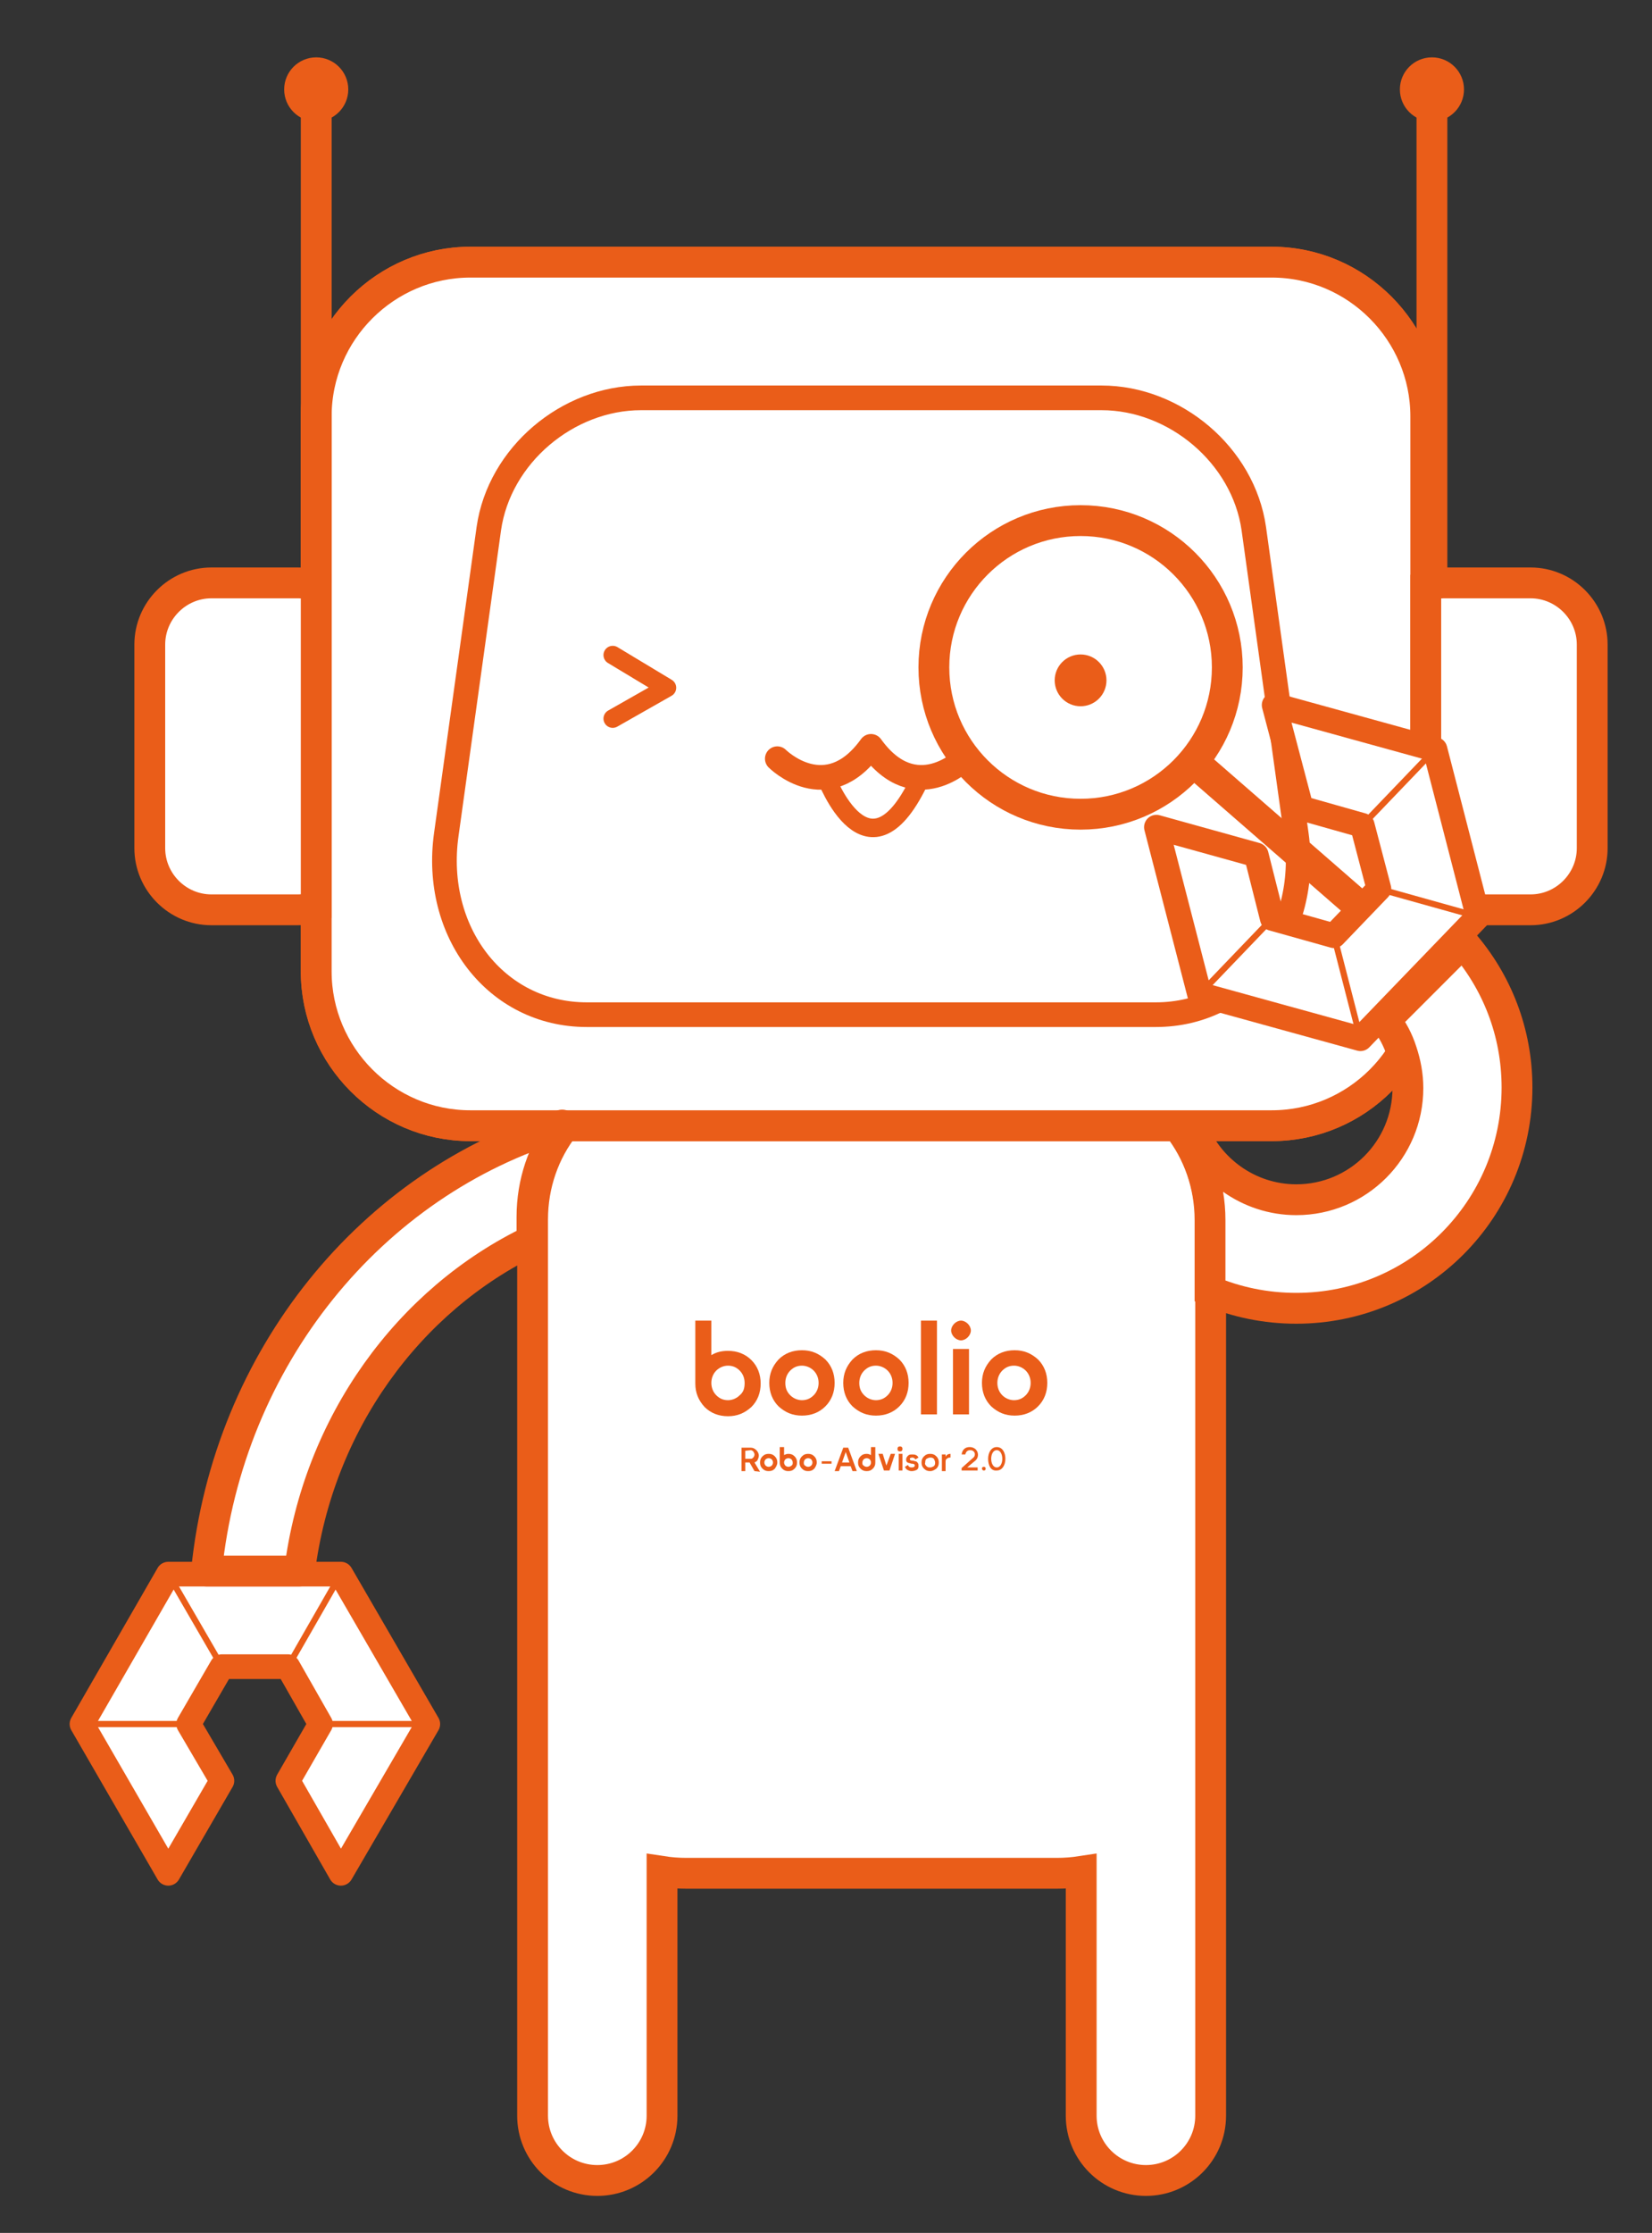 <?xml version="1.0" encoding="utf-8"?>
<!-- Generator: Adobe Illustrator 21.1.0, SVG Export Plug-In . SVG Version: 6.00 Build 0)  -->
<svg version="1.1" id="레이어_1" xmlns="http://www.w3.org/2000/svg" xmlns:xlink="http://www.w3.org/1999/xlink" x="0px"
	 y="0px" viewBox="0 0 268 362" style="enable-background:new 0 0 268 362;" xml:space="preserve">
<rect x="0" y="0" width="268" height="362" fill="#333333" stroke="none"/>
<style type="text/css">
	.st0{fill:#FFFFFF;stroke:#EA5D19;stroke-width:5;stroke-miterlimit:10;}
	.st1{fill:none;stroke:#EA5D19;stroke-width:5;stroke-miterlimit:10;}
	.st2{fill:none;stroke:#EA5D19;stroke-width:4;stroke-miterlimit:10;}
	.st3{fill:#FFFFFF;stroke:#EA5D19;stroke-width:4;stroke-linejoin:round;stroke-miterlimit:10;}
	.st4{fill:#FFFFFF;stroke:#EA5D19;stroke-width:5;stroke-linejoin:round;stroke-miterlimit:10;}
	.st5{fill:#EA5D19;}
	.st6{fill:none;stroke:#EA5D19;stroke-width:4;stroke-linecap:round;stroke-linejoin:round;stroke-miterlimit:10;}
	.st7{fill:none;stroke:#EA5D19;stroke-miterlimit:10;}
	.st8{fill:none;stroke:#EA5D19;stroke-width:3;stroke-linecap:round;stroke-linejoin:round;stroke-miterlimit:10;}
</style>
<path class="st0" d="M191.1,182.5H175H91.6c-3.3,4.2-5.2,9.5-5.2,15.2V271v7.7V343c0,5.8,4.7,10.5,10.5,10.5s10.5-4.7,10.5-10.5
	v-39.6c1.3,0.2,2.6,0.3,4,0.3h60c1.4,0,2.7-0.1,4-0.3V343c0,5.8,4.7,10.5,10.5,10.5s10.5-4.7,10.5-10.5v-64.3V271v-61.8v-11.5
	C196.3,192,194.4,186.7,191.1,182.5z"/>
<path class="st1" d="M206.3,182.5h-130c-13.8,0-25-11.3-25-25v-90c0-13.8,11.3-25,25-25h130c13.8,0,25,11.3,25,25v90
	C231.3,171.3,220.1,182.5,206.3,182.5z"/>
<path class="st0" d="M206.3,182.5h-130c-13.8,0-25-11.3-25-25v-90c0-13.8,11.3-25,25-25h130c13.8,0,25,11.3,25,25v90
	C231.3,171.3,220.1,182.5,206.3,182.5z"/>
<path class="st2" d="M187.5,164.5H95.2c-14.8,0-25-13.5-22.8-29.2l6.9-49.6C81,73.8,92.1,64.5,104,64.5h74.7
	c11.9,0,23,9.3,24.7,21.2l6.9,49.6C212.5,151,202.3,164.5,187.5,164.5z"/>
<path class="st0" d="M48.3,94.5h-14c-5.5,0-10,4.5-10,10v33c0,5.5,4.5,10,10,10h14c1,0,2.1-0.2,3-0.5V95
	C50.4,94.7,49.4,94.5,48.3,94.5z"/>
<path class="st0" d="M248.3,94.5h-14c-1,0-2.1,0.2-3,0.5v52c0.9,0.3,2,0.5,3,0.5h14c5.5,0,10-4.5,10-10v-33
	C258.3,99,253.8,94.5,248.3,94.5z"/>
<line class="st1" x1="51.3" y1="94.5" x2="51.3" y2="14.5"/>
<line class="st1" x1="232.3" y1="94.5" x2="232.3" y2="14.5"/>
<polygon class="st3" points="55.3,255.2 27.3,255.2 13.3,279.5 27.3,303.7 36,288.7 30.6,279.5 36,270.2 46.7,270.2 52,279.5 
	46.7,288.7 55.3,303.7 69.4,279.5 "/>
<path class="st4" d="M86.3,201.1v-3.8c0-5.6,1.8-10.7,4.9-14.9c-30.9,9.3-54.2,37.7-57.7,72.3h15.1
	C51.6,230.8,66.3,210.7,86.3,201.1z"/>
<g>
	<g>
		<path class="st5" d="M154.6,229.3v-10.6h2.6v10.6H154.6z"/>
		<path class="st5" d="M133.9,228c-1,1-2.3,1.5-3.8,1.5s-2.7-0.5-3.8-1.5c-1-1-1.5-2.3-1.5-3.8s0.5-2.7,1.5-3.8c1-1,2.3-1.5,3.8-1.5
			s2.7,0.5,3.8,1.5c1,1,1.5,2.3,1.5,3.8S134.9,227,133.9,228z M128.2,226.2c0.5,0.5,1.2,0.8,1.9,0.8c0.8,0,1.4-0.3,1.9-0.8
			s0.8-1.2,0.8-2s-0.3-1.5-0.8-2s-1.2-0.8-1.9-0.8c-0.8,0-1.4,0.3-1.9,0.8s-0.8,1.2-0.8,2C127.4,225.1,127.7,225.7,128.2,226.2z"/>
		<path class="st5" d="M145.9,228c-1,1-2.3,1.5-3.8,1.5s-2.7-0.5-3.8-1.5c-1-1-1.5-2.3-1.5-3.8s0.5-2.7,1.5-3.8c1-1,2.3-1.5,3.8-1.5
			s2.7,0.5,3.8,1.5c1,1,1.5,2.3,1.5,3.8S146.9,227,145.9,228z M140.2,226.2c0.5,0.5,1.2,0.8,1.9,0.8c0.8,0,1.4-0.3,1.9-0.8
			s0.8-1.2,0.8-2s-0.3-1.5-0.8-2s-1.2-0.8-1.9-0.8c-0.8,0-1.4,0.3-1.9,0.8s-0.8,1.2-0.8,2C139.4,225.1,139.7,225.7,140.2,226.2z"/>
		<path class="st5" d="M149.4,229.3v-15.2h2.6v15.2H149.4z"/>
		<path class="st5" d="M121.9,220.5c-1-1-2.3-1.5-3.8-1.5c-1,0-1.9,0.2-2.7,0.7v-5.6h-2.6v10.2l0,0l0,0c0,1.5,0.5,2.7,1.5,3.8
			c1,1,2.3,1.5,3.8,1.5s2.7-0.5,3.8-1.5c1-1,1.5-2.3,1.5-3.8C123.4,222.8,122.9,221.5,121.9,220.5z M120,226.2
			c-0.5,0.5-1.2,0.8-1.9,0.8c-0.8,0-1.4-0.3-1.9-0.8s-0.8-1.2-0.8-2s0.3-1.5,0.8-2s1.2-0.8,1.9-0.8c0.8,0,1.4,0.3,1.9,0.8
			s0.8,1.2,0.8,2C120.8,225.1,120.6,225.7,120,226.2z"/>
		<path class="st5" d="M155.9,217.3c-0.4,0-0.8-0.2-1.1-0.5s-0.5-0.7-0.5-1.1c0-0.4,0.2-0.8,0.5-1.1s0.7-0.5,1.1-0.5
			c0.4,0,0.8,0.2,1.1,0.5s0.5,0.7,0.5,1.1c0,0.4-0.2,0.8-0.5,1.1S156.3,217.3,155.9,217.3z"/>
		<path class="st5" d="M168.4,228c-1,1-2.3,1.5-3.8,1.5s-2.7-0.5-3.8-1.5c-1-1-1.5-2.3-1.5-3.8s0.5-2.7,1.5-3.8c1-1,2.3-1.5,3.8-1.5
			s2.7,0.5,3.8,1.5c1,1,1.5,2.3,1.5,3.8S169.4,227,168.4,228z M162.6,226.2c0.5,0.5,1.2,0.8,1.9,0.8c0.8,0,1.4-0.3,1.9-0.8
			s0.8-1.2,0.8-2s-0.3-1.5-0.8-2s-1.2-0.8-1.9-0.8c-0.8,0-1.4,0.3-1.9,0.8s-0.8,1.2-0.8,2S162.1,225.7,162.6,226.2z"/>
	</g>
	<g>
		<path class="st5" d="M132.1,238.1c-0.3,0.3-0.6,0.4-1,0.4s-0.7-0.1-1-0.4c-0.3-0.3-0.4-0.6-0.4-1s0.1-0.7,0.4-1
			c0.3-0.3,0.6-0.4,1-0.4s0.7,0.1,1,0.4c0.3,0.3,0.4,0.6,0.4,1S132.3,237.8,132.1,238.1z M130.6,237.6c0.1,0.1,0.3,0.2,0.5,0.2
			s0.4-0.1,0.5-0.2s0.2-0.3,0.2-0.5s-0.1-0.4-0.2-0.5s-0.3-0.2-0.5-0.2s-0.4,0.1-0.5,0.2c-0.1,0.1-0.2,0.3-0.2,0.5
			S130.4,237.5,130.6,237.6z"/>
		<path class="st5" d="M125.7,238.1c-0.3,0.3-0.6,0.4-1,0.4s-0.7-0.1-1-0.4c-0.3-0.3-0.4-0.6-0.4-1s0.1-0.7,0.4-1s0.6-0.4,1-0.4
			s0.7,0.1,1,0.4c0.3,0.3,0.4,0.6,0.4,1S125.9,237.8,125.7,238.1z M124.2,237.6c0.1,0.1,0.3,0.2,0.5,0.2s0.4-0.1,0.5-0.2
			s0.2-0.3,0.2-0.5s-0.1-0.4-0.2-0.5s-0.3-0.2-0.5-0.2s-0.4,0.1-0.5,0.2c-0.1,0.1-0.2,0.3-0.2,0.5S124.1,237.5,124.2,237.6z"/>
		<path class="st5" d="M128.9,236.1c-0.3-0.3-0.6-0.4-1-0.4c-0.3,0-0.5,0.1-0.7,0.2v-1.3h-0.7v2.5l0,0l0,0c0,0.4,0.1,0.7,0.4,1
			s0.6,0.4,1,0.4s0.7-0.1,1-0.4c0.3-0.3,0.4-0.6,0.4-1C129.3,236.7,129.2,236.4,128.9,236.1z M128.4,237.6c-0.1,0.1-0.3,0.2-0.5,0.2
			s-0.4-0.1-0.5-0.2c-0.1-0.1-0.2-0.3-0.2-0.5s0.1-0.4,0.2-0.5s0.3-0.2,0.5-0.2s0.4,0.1,0.5,0.2s0.2,0.3,0.2,0.5
			C128.6,237.3,128.6,237.5,128.4,237.6z"/>
		<path class="st5" d="M139.2,237.1c0,0.4,0.1,0.7,0.4,1c0.3,0.3,0.6,0.4,1,0.4s0.7-0.1,1-0.4c0.3-0.3,0.4-0.6,0.4-1l0,0l0,0v-2.5
			h-0.7v1.3c-0.2-0.1-0.4-0.2-0.7-0.2c-0.4,0-0.7,0.1-1,0.4C139.3,236.4,139.2,236.7,139.2,237.1z M139.9,237.1
			c0-0.2,0.1-0.4,0.2-0.5s0.3-0.2,0.5-0.2s0.4,0.1,0.5,0.2c0.1,0.1,0.2,0.3,0.2,0.5s-0.1,0.4-0.2,0.5c-0.1,0.1-0.3,0.2-0.5,0.2
			s-0.4-0.1-0.5-0.2C139.9,237.5,139.9,237.3,139.9,237.1z"/>
		<path class="st5" d="M122.4,238.5l-0.8-1.4h-0.7v1.4h-0.6v-3.8h1.5c0.3,0,0.6,0.1,0.9,0.4c0.2,0.2,0.4,0.5,0.4,0.9
			c0,0.2-0.1,0.5-0.2,0.7s-0.3,0.3-0.5,0.4l0.9,1.5L122.4,238.5L122.4,238.5z M120.9,235.2v1.3h0.9c0.2,0,0.3-0.1,0.4-0.2
			c0.1-0.1,0.2-0.3,0.2-0.5s-0.1-0.3-0.2-0.5c-0.1-0.1-0.3-0.2-0.4-0.2L120.9,235.2L120.9,235.2z"/>
		<path class="st5" d="M138.3,238.5l-0.3-0.8h-1.6l-0.3,0.8h-0.7l1.4-3.8h0.8l1.4,3.8H138.3z M136.6,237.1h1.2l-0.6-1.7L136.6,237.1
			z"/>
		<path class="st5" d="M144.5,235.7h0.7l-0.9,2.7h-0.9l-0.9-2.7h0.7l0.6,1.9L144.5,235.7z"/>
		<path class="st5" d="M146.3,235.2c-0.1,0.1-0.2,0.1-0.3,0.1s-0.2,0-0.3-0.1s-0.1-0.2-0.1-0.3s0-0.2,0.1-0.3s0.2-0.1,0.3-0.1
			s0.2,0,0.3,0.1s0.1,0.2,0.1,0.3C146.4,235,146.4,235.1,146.3,235.2z M145.8,238.4v-2.7h0.6v2.7H145.8z"/>
		<path class="st5" d="M147.6,236.5c0,0.1,0,0.2,0.1,0.2c0.1,0.1,0.2,0.1,0.4,0.1c0.1,0,0.3,0.1,0.4,0.1c0.1,0,0.3,0.1,0.4,0.3
			c0.1,0.1,0.1,0.3,0.1,0.5c0,0.3-0.1,0.5-0.3,0.6s-0.5,0.2-0.8,0.2s-0.5-0.1-0.7-0.2c-0.2-0.1-0.3-0.3-0.4-0.5l0.5-0.3
			c0.1,0.3,0.3,0.4,0.6,0.4s0.5-0.1,0.5-0.3c0-0.1,0-0.2-0.1-0.2c-0.1-0.1-0.2-0.1-0.4-0.1c-0.1,0-0.3-0.1-0.4-0.1
			c-0.1,0-0.3-0.1-0.4-0.2c-0.1-0.1-0.1-0.3-0.1-0.4c0-0.2,0.1-0.4,0.3-0.6c0.2-0.2,0.4-0.2,0.7-0.2c0.2,0,0.4,0,0.6,0.1
			c0.2,0.1,0.3,0.2,0.4,0.4l-0.5,0.3c-0.1-0.2-0.3-0.3-0.5-0.3c-0.1,0-0.2,0-0.3,0.1C147.7,236.3,147.6,236.4,147.6,236.5z"/>
		<path class="st5" d="M150.9,238.5c-0.4,0-0.7-0.1-1-0.4c-0.3-0.3-0.4-0.6-0.4-1s0.1-0.7,0.4-1c0.3-0.3,0.6-0.4,1-0.4
			s0.7,0.1,1,0.4c0.3,0.3,0.4,0.6,0.4,1s-0.1,0.7-0.4,1C151.6,238.3,151.3,238.5,150.9,238.5z M150.3,237.7c0.2,0.2,0.4,0.2,0.6,0.2
			c0.2,0,0.4-0.1,0.6-0.2c0.2-0.2,0.2-0.4,0.2-0.6c0-0.2-0.1-0.4-0.2-0.6c-0.2-0.2-0.4-0.2-0.6-0.2c-0.2,0-0.4,0.1-0.6,0.2
			c-0.2,0.2-0.2,0.4-0.2,0.6C150,237.3,150.1,237.5,150.3,237.7z"/>
		<path class="st5" d="M153.4,236.2c0.1-0.3,0.4-0.5,0.8-0.5v0.6c-0.2,0-0.4,0-0.6,0.2c-0.2,0.1-0.2,0.3-0.2,0.6v1.4h-0.6v-2.7h0.6
			V236.2z"/>
		<path class="st5" d="M156,235.8c0.1-0.7,0.5-1.2,1.3-1.2c1.4,0,1.8,1.6,0.8,2.3l-1.2,1h1.7v0.5H156V238l1.8-1.6l0,0
			c0.6-0.4,0.4-1.3-0.4-1.3c-0.5,0-0.7,0.3-0.8,0.7L156,235.8z"/>
		<path class="st5" d="M159.9,238.1c0,0.2-0.1,0.3-0.3,0.3s-0.3-0.2-0.3-0.3c0-0.2,0.1-0.3,0.3-0.3
			C159.8,237.8,159.9,237.9,159.9,238.1z"/>
		<path class="st5" d="M160.3,236.5c0-1,0.5-1.9,1.4-1.9c1,0,1.4,1,1.4,1.9c0,1-0.5,1.9-1.4,1.9
			C160.7,238.5,160.3,237.5,160.3,236.5z M160.8,236.5c0,0.7,0.3,1.4,0.9,1.4s0.9-0.7,0.9-1.4s-0.3-1.4-0.9-1.4
			S160.8,235.8,160.8,236.5z"/>
		<path class="st5" d="M133.3,237.3v-0.4h1.6v0.4H133.3z"/>
	</g>
</g>
<circle class="st5" cx="51.3" cy="14.5" r="5.2"/>
<circle class="st5" cx="232.3" cy="14.5" r="5.2"/>
<circle class="st5" cx="175.3" cy="110.3" r="4.2"/>
<path class="st6" d="M156.5,123c0,0-8,8-15.2-2c-7.2,10-15.2,2-15.2,2"/>
<line class="st7" x1="13.3" y1="279.5" x2="30.6" y2="279.5"/>
<line class="st7" x1="36" y1="270.2" x2="27.3" y2="255.2"/>
<line class="st7" x1="46.7" y1="270.2" x2="55.3" y2="255.2"/>
<line class="st7" x1="52" y1="279.5" x2="69.4" y2="279.5"/>
<polyline class="st8" points="99.4,106.2 108.2,111.5 99.4,116.5 "/>
<path class="st8" d="M134,126c0,0,6.9,18.5,15.4,0"/>
<path class="st0" d="M237.3,152.8l-6.3,6.3l-6.3,6.3c1.2,1.5,2.1,3.2,2.7,5.1c0.6,1.8,1,3.8,1,5.9c0,10-8.1,18.1-18.1,18.1
	c-7.8,0-14.5-5-17-11.9h-2.2c3.3,4.2,5.2,9.5,5.2,15.2v11.5c4.3,1.8,9,2.8,14,2.8c19.8,0,35.8-16,35.8-35.8
	C246.1,167.3,242.8,159.1,237.3,152.8z"/>
<circle class="st1" cx="175.3" cy="108.2" r="23.8"/>
<line class="st1" x1="193.6" y1="123.5" x2="225.2" y2="151"/>
<g>
	<polygon class="st3" points="239.8,148.6 220.7,168.4 194.6,161.2 187.6,134.1 203.8,138.6 206.4,148.9 216.4,151.7 223.7,144.1 
		221,133.8 211.1,131 206.7,114.3 232.8,121.5 	"/>
	<line class="st7" x1="194.6" y1="161.2" x2="206.4" y2="148.9"/>
	<line class="st7" x1="216.4" y1="151.7" x2="220.7" y2="168.4"/>
	<line class="st7" x1="223.7" y1="144.1" x2="239.8" y2="148.6"/>
	<line class="st7" x1="221" y1="133.8" x2="232.8" y2="121.5"/>
</g>
</svg>
